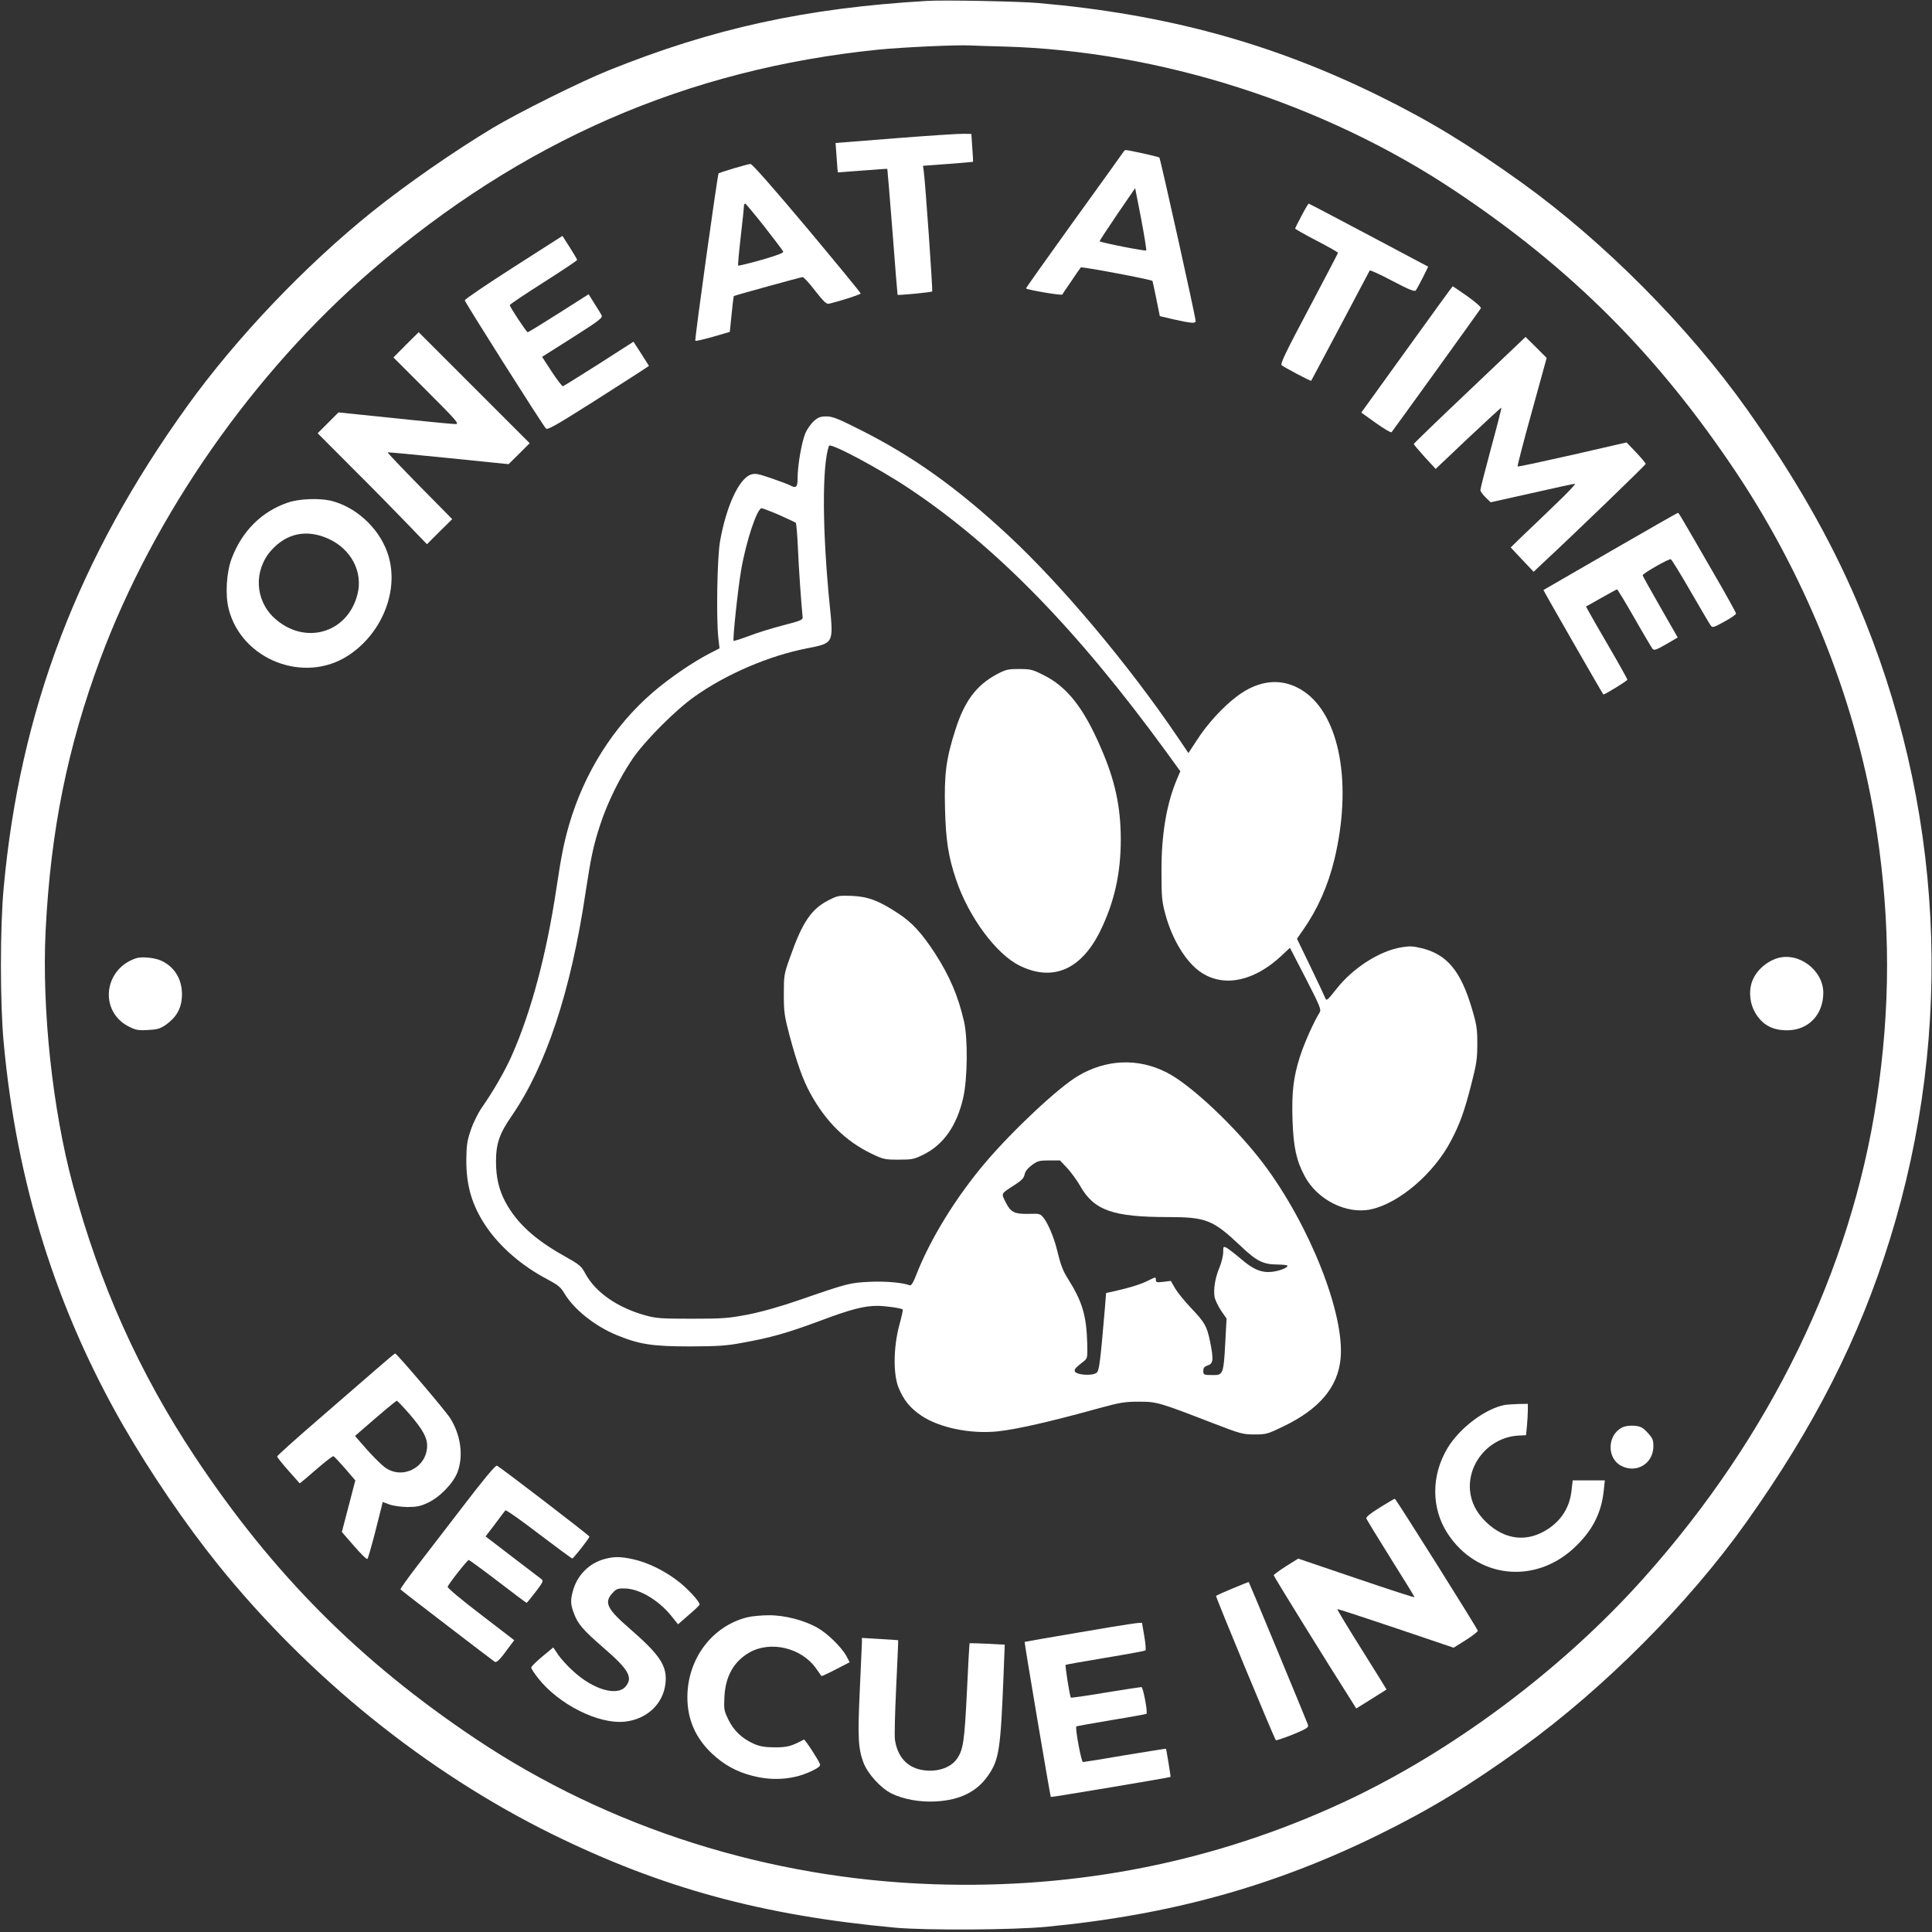 <?xml version="1.0" standalone="no"?>
<!DOCTYPE svg PUBLIC "-//W3C//DTD SVG 20010904//EN"
 "http://www.w3.org/TR/2001/REC-SVG-20010904/DTD/svg10.dtd">
<svg version="1.0" xmlns="http://www.w3.org/2000/svg"
 width="1262pt" height="1262pt" viewBox="0 0 1262 1262"
 preserveAspectRatio="xMidYMid meet">

<rect x="0" y="0" width="1262" height="1262" fill="#333333" stroke="none"/>

<g transform="translate(0,1262) scale(0.1,-0.1)"
fill="#ffffff" stroke="none">
<path d="M6055 12614 c-789 -46 -1398 -179 -2080 -454 -182 -73 -582 -272
-755 -375 -253 -152 -563 -367 -790 -549 -439 -353 -886 -823 -1205 -1266
-714 -991 -1095 -1989 -1201 -3150 -24 -253 -24 -757 0 -1010 84 -913 342
-1740 785 -2509 177 -306 402 -636 614 -900 594 -737 1361 -1356 2182 -1761
717 -353 1374 -532 2245 -612 205 -18 766 -15 985 6 813 78 1486 265 2170 601
341 168 592 321 935 568 538 389 1088 941 1466 1472 447 629 738 1202 939
1850 426 1372 350 2845 -215 4165 -177 415 -408 817 -717 1254 -383 540 -935
1096 -1473 1483 -352 252 -598 402 -935 568 -697 343 -1388 532 -2220 605
-123 11 -623 21 -730 14z m505 -298 c1016 -29 2087 -372 2940 -940 765 -509
1332 -1077 1847 -1851 468 -704 791 -1530 912 -2335 90 -598 90 -1152 0 -1750
-168 -1117 -695 -2202 -1520 -3126 -536 -601 -1260 -1141 -1969 -1469 -834
-386 -1729 -565 -2671 -533 -1078 36 -2120 367 -2991 949 -759 508 -1325 1076
-1835 1844 -363 547 -622 1124 -797 1775 -134 497 -203 1150 -178 1662 33 653
143 1197 357 1773 351 943 998 1869 1770 2536 982 847 2061 1318 3315 1445
165 16 516 32 600 27 25 -1 124 -5 220 -7z"/>
<path d="M5851 11717 l-393 -31 7 -96 c3 -52 7 -95 8 -96 1 0 74 5 162 12 88
7 160 12 161 11 1 -1 16 -186 34 -412 17 -225 32 -410 33 -411 4 -4 222 17
226 22 5 4 -45 716 -55 785 l-5 36 163 12 c90 7 164 13 164 14 1 1 -1 43 -5
92 l-6 90 -50 1 c-27 1 -227 -12 -444 -29z"/>
<path d="M7332 11619 c-8 -12 -153 -215 -324 -451 -170 -236 -308 -431 -306
-432 14 -11 231 -47 237 -40 3 6 30 46 60 89 29 44 57 84 61 88 6 7 456 -78
468 -88 1 -1 12 -53 25 -116 l23 -114 94 -22 c112 -25 140 -27 140 -10 0 26
-230 1061 -237 1068 -7 6 -201 49 -222 49 -3 0 -12 -10 -19 -21z m155 -635
c-5 -6 -296 51 -304 60 -2 1 50 81 114 175 l118 172 39 -200 c21 -111 36 -204
33 -207z"/>
<path d="M4792 11520 c-51 -15 -95 -30 -98 -32 -7 -8 -158 -1088 -152 -1094 3
-3 55 9 115 26 l110 32 12 116 c6 64 13 117 14 118 5 4 439 124 450 124 7 0
44 -40 82 -90 56 -71 74 -88 90 -84 90 22 207 61 207 67 0 5 -158 197 -351
428 -223 265 -358 419 -369 418 -9 0 -59 -14 -110 -29z m201 -380 c64 -82 120
-156 123 -163 3 -9 -36 -24 -143 -55 -81 -23 -149 -39 -151 -37 -3 2 5 89 17
192 12 103 21 194 21 201 0 6 3 12 8 12 4 -1 60 -68 125 -150z"/>
<path d="M8502 11211 c-23 -43 -42 -81 -42 -84 0 -3 63 -39 140 -79 77 -40
140 -76 140 -79 0 -4 -86 -167 -190 -364 -153 -288 -188 -361 -178 -371 14
-12 190 -106 193 -101 1 1 86 162 190 357 103 195 190 359 192 363 3 4 69 -26
148 -68 109 -57 145 -72 153 -62 5 6 26 44 46 84 l35 71 -388 206 c-213 113
-390 206 -393 206 -2 0 -23 -35 -46 -79z"/>
<path d="M3355 10875 c-176 -113 -320 -210 -319 -217 1 -13 506 -811 530 -837
10 -11 62 18 316 179 166 106 315 201 330 212 l27 18 -50 79 -51 79 -226 -145
c-125 -79 -230 -145 -235 -146 -5 -1 -38 42 -73 95 l-63 97 199 126 c182 116
198 129 189 147 -6 11 -27 46 -48 78 l-36 58 -195 -124 c-107 -68 -198 -124
-203 -124 -8 0 -117 165 -117 177 0 5 99 71 220 148 121 77 220 143 220 147 0
4 -22 41 -48 82 l-48 75 -319 -204z"/>
<path d="M9215 10373 c-148 -206 -282 -392 -297 -412 l-26 -36 95 -68 c53 -38
99 -65 103 -60 9 10 574 794 583 809 4 7 -31 38 -87 78 -52 36 -95 66 -97 66
-2 -1 -125 -170 -274 -377z"/>
<path d="M2652 10368 l-82 -83 217 -217 c197 -197 215 -218 189 -218 -16 0
-137 11 -270 25 -133 14 -298 31 -368 38 l-127 13 -68 -68 -68 -68 222 -223
c123 -122 283 -285 357 -362 l135 -140 82 82 83 82 -213 216 c-117 119 -211
218 -209 220 1 2 180 -15 397 -37 l393 -40 69 68 69 69 -363 363 -362 362 -83
-82z"/>
<path d="M9600 10072 c-201 -190 -365 -349 -365 -352 0 -4 32 -42 71 -85 l72
-78 213 202 c117 110 214 199 216 198 2 -2 -28 -120 -67 -263 -38 -142 -70
-266 -70 -275 0 -8 15 -30 34 -48 l33 -32 269 60 c148 34 275 61 282 61 7 0
-49 -60 -125 -132 -76 -73 -173 -167 -217 -208 l-78 -76 75 -80 75 -79 58 55
c210 195 674 643 674 650 0 4 -28 38 -62 74 l-63 66 -353 -81 c-195 -44 -356
-79 -359 -76 -2 3 39 164 93 357 l97 352 -69 69 -69 68 -365 -347z"/>
<path d="M5317 9870 c-19 -16 -44 -52 -56 -79 -24 -57 -51 -210 -51 -293 0
-62 -9 -70 -52 -47 -11 6 -65 26 -120 45 -87 30 -105 33 -133 24 -78 -26 -162
-209 -202 -438 -18 -105 -25 -494 -11 -627 l8 -70 -68 -35 c-108 -56 -260
-160 -367 -252 -257 -221 -450 -527 -549 -870 -33 -116 -50 -201 -81 -408 -65
-433 -164 -805 -291 -1093 -44 -100 -121 -234 -198 -344 -24 -35 -56 -100 -71
-145 -24 -72 -28 -99 -29 -198 0 -166 37 -293 127 -428 91 -135 233 -259 398
-346 73 -39 92 -54 114 -92 62 -105 197 -214 341 -274 148 -61 233 -75 479
-75 183 1 240 4 340 23 189 34 295 64 503 141 207 78 295 101 383 101 52 0
157 -15 166 -24 2 -2 -8 -50 -24 -107 -37 -142 -39 -314 -4 -402 32 -80 76
-135 149 -184 117 -79 320 -121 498 -103 124 13 344 63 669 153 132 36 162 41
255 41 118 0 130 -4 490 -143 174 -67 189 -71 265 -71 75 0 86 3 185 51 238
114 359 257 377 445 27 291 -201 869 -502 1270 -180 239 -476 519 -635 599
-187 95 -394 86 -578 -23 -127 -75 -421 -350 -602 -562 -192 -225 -365 -505
-455 -738 -19 -50 -33 -71 -42 -68 -46 18 -160 28 -262 23 -128 -6 -142 -9
-451 -116 -133 -46 -254 -80 -345 -98 -127 -24 -161 -27 -365 -27 -200 0 -234
2 -305 22 -181 50 -325 150 -391 272 -27 50 -37 59 -137 115 -194 108 -313
217 -387 356 -41 78 -60 159 -60 260 0 119 22 183 102 299 225 326 387 815
483 1460 35 230 51 307 96 444 47 143 125 302 210 428 81 119 282 321 409 410
207 146 482 264 731 313 175 34 174 32 149 280 -49 490 -51 913 -5 1043 8 22
331 -150 525 -280 568 -379 1097 -922 1678 -1719 l92 -127 -20 -47 c-69 -161
-104 -363 -103 -605 0 -166 2 -195 25 -281 46 -171 140 -322 240 -385 150 -95
345 -51 522 116 l52 49 104 -201 c92 -180 102 -203 90 -222 -38 -60 -101 -202
-128 -286 -44 -138 -55 -236 -49 -418 6 -175 25 -263 79 -364 82 -155 273
-251 431 -218 184 38 415 235 527 452 57 109 86 190 131 366 34 132 39 167 39
264 0 98 -4 125 -36 232 -72 243 -162 352 -327 392 -56 14 -79 15 -133 6 -144
-24 -317 -135 -425 -273 -60 -76 -64 -79 -73 -57 -5 13 -48 105 -96 204 l-88
182 43 62 c92 132 159 283 201 454 118 489 38 938 -198 1099 -135 92 -290 81
-439 -32 -90 -68 -193 -180 -259 -283 l-57 -87 -69 102 c-320 473 -759 996
-1110 1322 -334 310 -623 516 -964 687 -146 74 -182 88 -222 88 -38 0 -54 -6
-81 -30z m-227 -614 c56 -25 105 -48 108 -51 4 -3 10 -77 14 -163 5 -130 23
-380 31 -455 2 -16 -19 -24 -129 -52 -73 -19 -173 -50 -224 -70 -51 -19 -95
-33 -98 -31 -7 8 28 339 49 461 32 187 104 405 134 405 7 0 59 -20 115 -44z
m1883 -4268 c26 -29 64 -81 83 -115 90 -159 213 -203 574 -203 248 0 293 -18
472 -187 106 -101 148 -122 241 -123 37 0 67 -4 67 -8 0 -13 -47 -32 -96 -39
-70 -9 -125 12 -206 82 -40 34 -83 67 -95 74 -22 11 -23 10 -23 -29 0 -22 -11
-67 -24 -99 -29 -67 -41 -145 -32 -195 4 -19 23 -58 42 -87 l36 -52 -9 -168
c-10 -188 -15 -202 -75 -201 -66 0 -68 1 -68 28 0 19 7 28 30 35 36 13 38 39
14 157 -21 100 -33 122 -123 217 -42 44 -89 102 -105 129 l-28 49 -49 -6 c-44
-5 -49 -4 -49 14 0 19 -2 18 -48 -5 -49 -25 -124 -48 -222 -70 l-55 -12 -7
-90 c-31 -363 -38 -419 -55 -431 -32 -24 -143 -13 -143 13 0 14 7 21 59 62 24
18 25 24 23 113 -5 187 -32 277 -128 429 -32 51 -46 88 -72 195 -18 72 -55
159 -81 194 -26 34 -27 34 -101 32 -94 -2 -118 10 -151 76 -30 60 -34 53 62
115 43 28 58 44 62 67 4 20 20 40 48 61 37 27 50 30 112 30 l71 0 49 -52z"/>
<path d="M1880 9337 c-170 -58 -298 -185 -366 -363 -35 -91 -44 -240 -20 -333
85 -332 495 -491 782 -302 229 150 339 445 252 678 -59 161 -209 295 -370 333
-78 17 -206 12 -278 -13z m267 -237 c148 -68 225 -217 188 -362 -64 -255 -346
-336 -543 -155 -127 117 -136 310 -21 441 101 114 234 141 376 76z"/>
<path d="M10520 9019 c-239 -138 -436 -252 -438 -253 -2 -2 385 -676 391 -682
5 -5 157 89 157 96 0 5 -54 102 -121 217 -67 114 -127 220 -135 235 l-14 26
99 56 c55 31 101 56 104 56 3 0 54 -84 113 -187 59 -104 113 -194 119 -202 11
-11 26 -5 89 31 l75 44 -114 199 c-63 110 -115 203 -115 207 0 12 172 110 184
105 6 -3 64 -97 129 -210 65 -112 124 -213 131 -222 12 -17 18 -15 89 24 43
23 77 47 77 53 0 6 -70 133 -157 282 -209 362 -217 376 -223 376 -3 0 -201
-113 -440 -251z"/>
<path d="M6510 8215 c-133 -72 -210 -175 -269 -361 -61 -190 -74 -291 -68
-517 5 -205 22 -315 72 -462 81 -243 263 -489 416 -563 217 -107 404 -25 528
231 90 185 132 372 132 592 0 214 -37 387 -130 600 -111 259 -221 399 -372
474 -75 38 -87 41 -163 41 -73 0 -87 -4 -146 -35z"/>
<path d="M5413 6740 c-113 -57 -172 -144 -252 -372 -40 -112 -41 -120 -41
-243 0 -115 4 -141 36 -264 49 -182 87 -291 136 -381 102 -187 232 -315 403
-397 75 -36 86 -38 175 -38 87 0 101 3 160 32 133 65 220 189 262 373 28 124
31 385 5 498 -38 166 -95 299 -191 447 -85 130 -148 199 -238 258 -126 83
-195 110 -303 115 -85 3 -93 2 -152 -28z"/>
<path d="M890 6361 c-214 -70 -244 -348 -48 -447 44 -22 61 -26 124 -22 61 3
79 8 116 33 69 49 101 104 106 181 7 107 -42 195 -133 238 -42 20 -128 29
-165 17z"/>
<path d="M11610 6361 c-80 -25 -149 -92 -170 -167 -17 -59 -7 -136 25 -189 46
-79 112 -115 208 -115 140 0 237 102 237 246 -1 147 -161 267 -300 225z"/>
<path d="M2459 3677 c-64 -56 -236 -205 -383 -332 -146 -126 -266 -234 -266
-239 0 -4 32 -45 72 -90 40 -44 73 -83 75 -85 1 -2 49 38 107 89 58 50 109 90
114 88 5 -1 39 -38 76 -80 l67 -78 -44 -169 -44 -168 80 -92 c44 -51 83 -89
87 -84 4 4 24 73 45 153 20 80 41 162 46 182 l9 37 43 -16 c24 -9 74 -16 117
-17 61 0 86 5 133 27 80 37 168 128 196 202 39 105 21 241 -48 351 -30 48
-350 424 -360 423 -3 0 -58 -46 -122 -102z m216 -294 c85 -99 115 -152 115
-206 0 -143 -163 -226 -277 -141 -22 16 -74 68 -117 116 l-77 88 33 29 c146
127 234 201 240 201 4 0 41 -39 83 -87z"/>
<path d="M9830 3443 c-127 -24 -294 -149 -374 -281 -107 -177 -108 -391 -2
-556 189 -294 566 -339 826 -99 120 111 181 228 196 378 l7 65 -105 0 -105 0
-7 -61 c-11 -108 -60 -192 -149 -253 -137 -93 -285 -78 -410 42 -64 62 -98
130 -105 208 -14 185 135 350 323 357 l43 2 6 59 c3 32 6 79 6 102 l0 44 -62
-1 c-35 -1 -74 -4 -88 -6z"/>
<path d="M10595 3295 c-97 -50 -100 -201 -5 -250 100 -52 210 15 210 128 0 42
-5 53 -38 89 -33 35 -45 41 -88 45 -32 2 -60 -2 -79 -12z"/>
<path d="M3034 2793 c-109 -142 -248 -323 -310 -403 -61 -80 -110 -148 -108
-152 3 -4 138 -109 302 -234 163 -125 303 -232 311 -237 14 -12 35 9 100 99
l30 40 -220 169 c-123 94 -218 173 -215 180 8 22 129 175 138 175 4 0 90 -63
191 -140 100 -77 184 -140 187 -140 3 1 29 33 59 72 46 60 52 72 39 82 -8 6
-94 72 -190 145 l-176 135 61 80 c33 45 64 85 68 90 4 5 102 -64 218 -153 116
-88 215 -161 219 -161 8 0 112 132 112 143 0 7 -585 456 -604 463 -9 4 -82
-83 -212 -253z"/>
<path d="M9012 2772 c-63 -39 -90 -62 -87 -71 3 -8 75 -126 160 -262 85 -135
155 -249 155 -252 0 -4 -171 52 -380 123 l-380 129 -80 -50 c-44 -28 -80 -55
-80 -59 0 -7 357 -584 506 -817 l33 -53 98 61 c54 34 99 62 100 63 1 0 -72
118 -162 261 -90 143 -162 262 -159 264 2 2 173 -54 381 -124 l378 -128 80 50
c44 28 79 55 78 61 -4 17 -535 862 -542 862 -3 0 -48 -26 -99 -58z"/>
<path d="M3948 2436 c-97 -26 -174 -102 -203 -199 -20 -66 -19 -97 4 -156 27
-71 58 -107 196 -227 163 -141 191 -192 141 -251 -56 -65 -212 -19 -342 101
-36 32 -80 81 -98 107 l-32 48 -72 -60 c-40 -33 -72 -65 -72 -72 0 -6 20 -38
45 -69 135 -172 395 -302 566 -284 144 15 252 116 266 251 12 112 -34 183
-233 356 -149 129 -169 171 -115 231 27 30 35 33 83 32 96 -2 223 -78 307
-184 l40 -50 70 61 c39 33 71 64 71 68 0 20 -80 107 -144 155 -88 68 -199 121
-291 141 -84 18 -124 18 -187 1z"/>
<path d="M8051 2244 c-58 -24 -106 -46 -108 -48 -4 -4 381 -934 391 -943 3 -3
53 14 111 37 91 38 104 46 99 63 -7 21 -384 931 -387 933 -1 1 -49 -18 -106
-42z"/>
<path d="M4883 2056 c-231 -56 -393 -272 -393 -523 0 -144 53 -265 159 -366
80 -75 163 -121 267 -147 138 -36 280 -23 395 36 38 19 49 29 45 41 -12 31
-99 164 -105 160 -82 -44 -109 -51 -191 -51 -66 1 -96 6 -135 23 -78 35 -130
84 -166 156 -30 61 -31 69 -27 152 7 133 60 229 162 288 138 80 342 32 437
-104 18 -25 34 -48 35 -49 1 -2 43 17 93 43 l91 47 -22 42 c-32 57 -122 146
-188 183 -87 50 -217 83 -319 82 -47 0 -109 -6 -138 -13z"/>
<path d="M7050 1957 c-195 -33 -356 -61 -357 -62 -3 -2 167 -1009 171 -1013 3
-3 779 127 782 131 2 2 -27 181 -30 184 -1 1 -121 -18 -266 -42 -146 -25 -270
-45 -276 -45 -11 0 -53 226 -43 233 2 2 105 20 228 41 124 20 227 39 230 41 9
9 -22 175 -33 175 -6 0 -111 -16 -234 -36 -122 -21 -224 -35 -227 -33 -7 7
-39 209 -34 214 3 2 119 23 259 46 140 23 258 45 262 48 4 4 1 45 -7 91 -8 47
-15 86 -15 88 0 7 -89 -6 -410 -61z"/>
<path d="M5630 1888 c-1 -18 -7 -159 -14 -314 -14 -301 -10 -376 24 -467 28
-74 113 -167 183 -202 80 -39 187 -58 292 -52 156 9 265 63 338 167 74 106 83
170 103 676 l7 181 -114 6 c-63 3 -115 4 -116 3 -1 -1 -9 -143 -17 -316 -16
-327 -24 -380 -66 -440 -43 -61 -140 -90 -235 -70 -93 19 -153 88 -169 195 -4
22 0 177 8 345 8 168 14 305 13 306 -1 1 -55 4 -119 8 l-118 7 0 -33z"/>
</g>
</svg>
